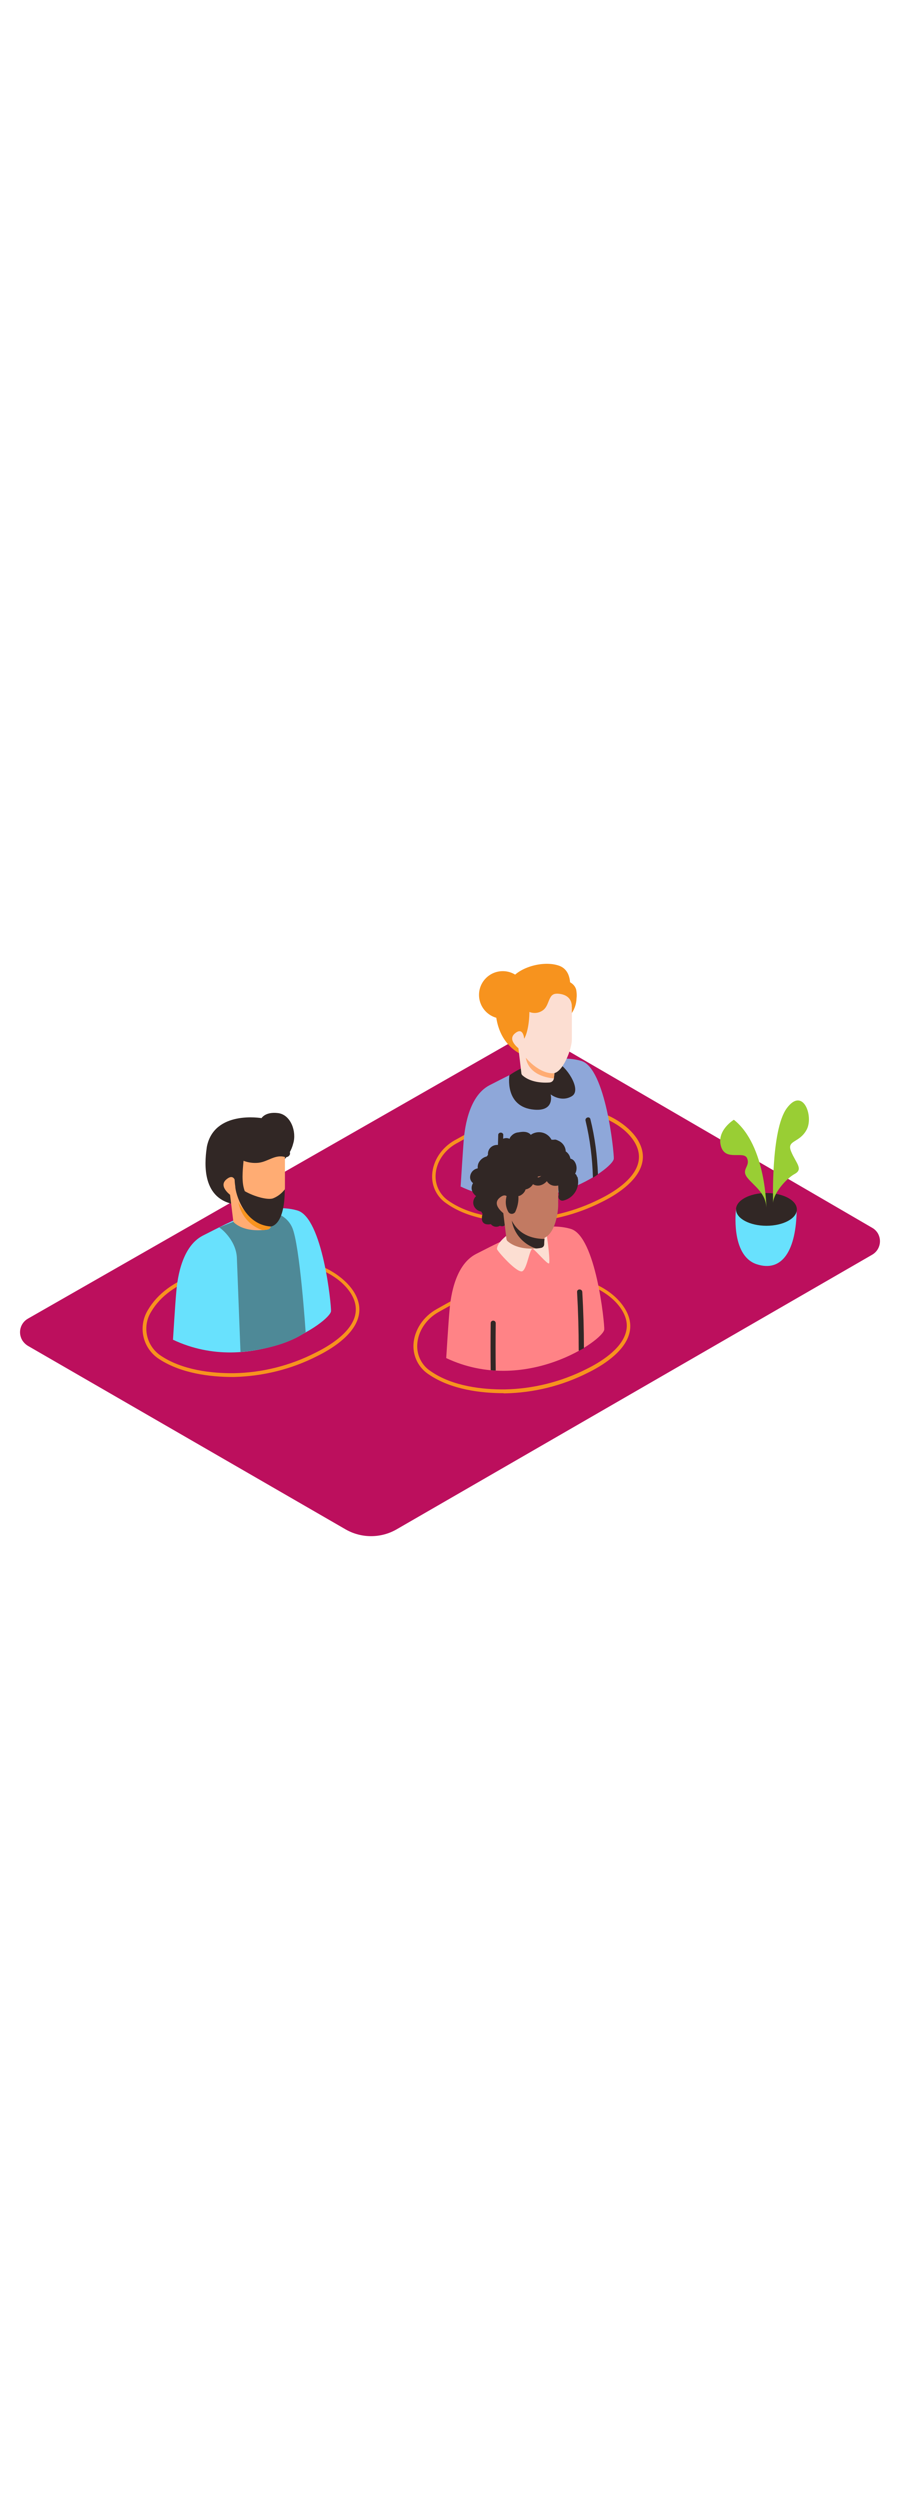 <svg version="1.1" id="Layer_1" xmlns="http://www.w3.org/2000/svg" xmlns:xlink="http://www.w3.org/1999/xlink" x="0px" y="0px" viewBox="0 0 500 500" style="width: 180px;" xml:space="preserve" data-imageid="diversity-54" imageName="Diversity" class="illustrations_image">
<style type="text/css">
	.st0_diversity-54{fill:#BC0F5D;}
	.st1_diversity-54{fill:url(#SVGID_1_);}
	.st2_diversity-54{fill:#F7931E;}
	.st3_diversity-54{fill:#8EA7D9;}
	.st4_diversity-54{fill:#312725;}
	.st5_diversity-54{fill:#FCDED2;}
	.st6_diversity-54{fill:#FFAC73;}
	.st7_diversity-54{fill:url(#SVGID_00000006695477534085330850000011541691890092763790_);}
	.st8_diversity-54{fill:#FF8386;}
	.st9_diversity-54{fill:#C27A62;}
	.st10_diversity-54{fill:#68E1FD;}
	.st11_diversity-54{fill:#99CE34;}
	.st12_diversity-54{fill:url(#SVGID_00000159453375086310287980000015973424233236108205_);}
	.st13_diversity-54{opacity:0.47;fill:#312725;enable-background:new    ;}
</style>
<path id="field_diversity-54" class="st0_diversity-54" d="M484.5,237.6L300.1,130.3c-2.7-1.5-6-1.5-8.7,0L15.5,288.1c-4.2,2.4-5.6,7.7-3.2,11.9c0,0,0,0,0,0&#xA;&#9;c0.8,1.3,1.9,2.4,3.2,3.2l176.4,101.9c8.8,5.1,19.7,5.1,28.5,0l264.1-152.5c4.2-2.4,5.6-7.7,3.2-11.9&#xA;&#9;C486.9,239.4,485.8,238.3,484.5,237.6L484.5,237.6z"/>
<g id="race3_diversity-54">
	
		<linearGradient id="SVGID_1_-diversity-54" gradientUnits="userSpaceOnUse" x1="303.846" y1="-1992.928" x2="321.456" y2="-1964.207" gradientTransform="matrix(1 0 0 1 0 2195.05)">
		<stop offset="0" style="stop-color:#312725"/>
		<stop offset="1" style="stop-color:#BC0F5D"/>
	</linearGradient>
	<path class="st1_diversity-54" d="M330.4,231.1c-6.1,3.6-19.5,9.6-25.4,13.5l-49-30.1l65.3-29.8l43.5,26.4C361.3,212.8,333.7,229.2,330.4,231.1z&#xA;&#9;&#9;"/>
	<path class="st2_diversity-54" d="M288.6,234.5c-11.9,0-28.4-1.8-40.4-10.3c-5.4-3.5-8.5-9.7-8.1-16.1c0.4-7.7,5.2-15,12.5-19.1l1.3-0.7&#xA;&#9;&#9;c9.5-5.3,15.8-8.9,26.4-12.3c1.5-0.5,3.2-1.1,5-1.8c3.9-1.5,7.9-3,11.5-3.2c8.3-0.7,16.6-0.7,24.9,0.1c16.3,1.4,27.5,10,32.1,16.9&#xA;&#9;&#9;c3.1,4.7,4.1,9.5,2.8,14.2c-2.7,10.1-15.1,17.6-22.3,21.1c-14,7.1-29.4,10.9-45,11.2L288.6,234.5z M308.6,172.5&#xA;&#9;&#9;c-3.9,0-7.8,0.2-11.7,0.5l0,0c-3.3,0.2-7.2,1.7-10.9,3.1c-1.8,0.7-3.5,1.3-5.1,1.8c-10.5,3.4-16.7,6.9-26.1,12.2l-1.3,0.7&#xA;&#9;&#9;c-6.8,3.8-11.2,10.5-11.5,17.5c-0.3,5.7,2.5,11.2,7.3,14.4c11.9,8.3,28.2,9.9,39.9,9.9c15.3-0.3,30.4-4.1,44.1-11&#xA;&#9;&#9;c6.9-3.4,18.7-10.4,21.2-19.8c1.1-4.1,0.3-8.4-2.5-12.6c-6.5-9.8-20-15.1-30.6-16C317.1,172.7,312.9,172.5,308.6,172.5L308.6,172.5&#xA;&#9;&#9;z"/>
	<path class="st3_diversity-54" d="M255.9,214.7c0,0,1.3-20.4,1.7-25.4c0.4-4.6,2-24.5,14.4-30.9c15.8-8,34-18.4,50.9-13.5&#xA;&#9;&#9;c13.6,3.9,18.3,51.2,18.1,54.3C340.8,204.9,298.5,234.8,255.9,214.7z"/>
	<path class="st4_diversity-54" d="M283,152.9c0,0-2.9,17.7,13.8,19.1c11.7,1,9.1-8.5,9.1-8.5s5.8,4.6,11.8,1s-3.9-17.7-8.4-18.6&#xA;&#9;&#9;S293.9,145.2,283,152.9z"/>
	
		<ellipse transform="matrix(0.668 -0.744 0.744 0.668 12.027 243.708)" class="st2_diversity-54" cx="279.4" cy="108.4" rx="13.2" ry="13.2"/>
	<path class="st2_diversity-54" d="M316.9,119.4c2.1-2.6,3.3-5.9,3.4-9.2c0.2-1.6,0.1-3.3-0.2-4.9c-0.5-1.7-1.6-3-3.1-3.9&#xA;&#9;&#9;c-1.1-0.7-2.2-1.6-3.1-2.6c0,0-34.5-6.7-38.4,13.3l0,0c-0.7,5.6-0.3,22.6,15.1,29.7c15.7,7.2,8.4-18.4,8.4-18.4"/>
	<path class="st5_diversity-54" d="M308.6,147.9L288,137.8l1.7,14.3c0,0,0.1,0.3,0.4,0.7c3.7,3.4,9.5,4.5,15.2,4.1c1.3-0.1,2.3-1.1,2.4-2.3&#xA;&#9;&#9;C308,152.4,308.2,150.2,308.6,147.9z"/>
	<path class="st5_diversity-54" d="M317.6,115.6c0,0,1.2-6.7-6.4-7.9c-2-0.3-4-0.3-5.2,1.6c-1.5,2.3-1.7,5.1-3.9,7.1c-2.2,1.9-5.3,2.4-8,1.3&#xA;&#9;&#9;c0,2.2,0.3,3.9,3,4.6S315.5,119.9,317.6,115.6z"/>
	<path class="st2_diversity-54" d="M290.3,109.2c8.2-2.9,16-4.7,24.7-3.5c0.8,0,1.4,0.6,1.4,1.4c0,0,0,0,0,0c0.6-3.5,1.4-12.3-5.6-15&#xA;&#9;&#9;c-8.9-3.3-23.8,0.9-27.9,8.9c-2.1,4-3.1,8.4-2.9,12.9C283.1,111.7,286.8,110.5,290.3,109.2z"/>
	<path class="st6_diversity-54" d="M308,151.6l-0.3,3c0,0-13.7-0.4-15.6-11.5L308,151.6z"/>
	<path class="st5_diversity-54" d="M317.7,115v18.1c0,5.2-5.1,18.7-10.6,18.7c-8.6,0-17.3-10.4-17.3-12.6c0,0-8.6-5.4-3.8-9.5s5.2,2.9,5.2,2.9&#xA;&#9;&#9;s2.6-3.8,2.9-14.1C302.2,119.5,310.3,118.3,317.7,115z"/>
	<path class="st4_diversity-54" d="M329.9,209.5c0.8-0.5,1.6-1,2.3-1.6c-0.4-10.3-1.7-20.6-4.2-30.6c-0.4-1.8-3.1-1-2.7,0.8&#xA;&#9;&#9;c2.5,10.4,3.8,21,4.1,31.7L329.9,209.5z"/>
	<path class="st4_diversity-54" d="M277.4,221c0.4,0,0.8,0.1,1.2,0.1l1-35.3c-0.2-0.8-1-1.2-1.8-1c-0.5,0.1-0.9,0.5-1,1l-1,35.1&#xA;&#9;&#9;C276.3,220.9,276.8,220.9,277.4,221z"/>
</g>
<g id="race2_diversity-54">
	
		<linearGradient id="SVGID_00000106122574367997259860000010057309807016055741_-diversity-54" gradientUnits="userSpaceOnUse" x1="305.52" y1="-1899.856" x2="326.82" y2="-1865.116" gradientTransform="matrix(1 0 0 1 0 2195.05)">
		<stop offset="0" style="stop-color:#312725"/>
		<stop offset="1" style="stop-color:#BC0F5D"/>
	</linearGradient>
	<path style="fill:url(#SVGID_00000106122574367997259860000010057309807016055741_);" d="M337.6,330.2&#xA;&#9;&#9;c-7.4,4.3-23.6,11.5-30.7,16.3l-59.2-36.4l78.9-36.1l52.6,31.9C375,308.1,341.6,327.9,337.6,330.2z"/>
	<path class="st4_diversity-54" d="M320.4,208.8c-0.1-0.5-0.4-0.9-0.9-1.2c1.3-2.3,1-5.2-0.6-7.2c-0.5-0.6-1.2-1-2-1.2c-0.3-1.6-1.2-3.1-2.6-4&#xA;&#9;&#9;c-0.1-2.7-1.8-5-4.2-6l0,0c-0.4-0.2-0.8-0.4-1.2-0.5c-0.4-0.1-0.8-0.1-1.2,0c-0.4,0-0.9,0-1.3,0c-2-3.8-6.7-5.3-10.6-3.3&#xA;&#9;&#9;c0,0,0,0,0,0c-0.3,0.2-0.6,0.3-0.9,0.6c-0.2-0.2-0.4-0.5-0.7-0.7c-1.8-1.3-4-1.1-6.1-0.7c-1.9,0.1-3.6,1.2-4.7,2.8&#xA;&#9;&#9;c-0.1,0.2-0.2,0.5-0.3,0.8c-1.9-0.9-4.1-0.3-5.4,1.4c-0.5,0.6-0.8,1.3-1,2c-1.2-0.1-2.5,0.2-3.5,0.9c-1.5,1-2.3,2.8-2.1,4.6&#xA;&#9;&#9;c-0.2,0.3-0.5,0.6-0.7,0.9c-1.8,0.4-3.4,1.6-4.3,3.2c-0.6,1-0.8,2.2-0.7,3.4c-2.2,0.4-3.9,2.1-4.2,4.4c-0.2,1.5,0.4,2.9,1.6,3.8&#xA;&#9;&#9;c-1,1.6-1.1,3.6-0.1,5.2c0.5,0.8,1.1,1.5,1.8,2c-1.7,1.6-2.1,4.1-0.9,6.1c0.8,1.3,2.2,2.3,3.8,2.5c0,0.1,0.1,0.3,0.2,0.4&#xA;&#9;&#9;c0.1,0.3,0.3,0.5,0.5,0.8c-0.6,2.2-0.9,5,1.8,5.8c0.9,0.2,1.9,0.2,2.8,0c1.2,1.5,3.3,1.9,5,0.9l0.7,0.2c1.1,0.3,2.3-0.3,2.7-1.4&#xA;&#9;&#9;c0.5-1.9,0.4-3.9-0.2-5.8c0.2-0.6,0.5-1.1,0.7-1.7c0.3-0.3,0.5-0.7,0.6-1.2c0.3-0.5,0.5-1,0.8-1.4c0.4-0.5,0.7-0.9,1.1-1.3&#xA;&#9;&#9;c1,0.1,1.9-0.6,2.1-1.5c0.3-1.2,0.2-2.5-0.3-3.7c1.3-0.7,2.2-2,2.4-3.4c0-0.4,0-0.8,0-1.2c0.9,0.3,1.9,0.3,2.8-0.1&#xA;&#9;&#9;c1.1-0.4,2-1.2,2.5-2.2c1.9,1.8,4.5,2.9,6.9,1.6c1-0.5,1.8-1.4,2.2-2.4c0.8,0.5,1.8,0.7,2.8,0.7c1.1,0,2.2-0.6,2.7-1.6&#xA;&#9;&#9;c0.5,0.4,1,0.7,1.6,0.9l0.6,7.8c0,0.2,0,0.3,0.1,0.5c-0.6,1.1-0.2,2.4,0.9,3c0.5,0.3,1,0.3,1.6,0.2c5.7-1.4,9.3-7.1,7.9-12.9&#xA;&#9;&#9;C320.5,209.1,320.5,209,320.4,208.8z"/>
	<path class="st2_diversity-54" d="M279.8,329.5c-12.3,0-29.2-1.9-41.7-10.5c-5.5-3.6-8.7-9.9-8.4-16.5c0.4-7.9,5.3-15.5,12.9-19.7l1.6-0.9&#xA;&#9;&#9;c9.6-5.4,16-9,26.9-12.4c1.5-0.5,3.2-1.1,5-1.8c4.1-1.6,8.3-3.2,12-3.4c8.5-0.7,17.1-0.7,25.6,0.1c10.5,0.9,25.5,6,33,17.4&#xA;&#9;&#9;c3.2,4.8,4.2,9.8,2.9,14.6c-2.8,10.5-15.6,18.1-22.9,21.7c-14.4,7.3-30.2,11.2-46.3,11.5H279.8z M300.3,265.6c-4,0-8,0.2-12,0.5&#xA;&#9;&#9;l0,0c-3.4,0.2-7.5,1.8-11.4,3.3c-1.8,0.7-3.5,1.3-5.1,1.8c-10.7,3.4-17,7-26.5,12.3l-1.6,0.9c-7,3.9-11.5,10.8-11.9,18.1&#xA;&#9;&#9;c-0.3,5.9,2.5,11.6,7.5,14.8c12.2,8.5,29.1,10.2,41.1,10.1c15.8-0.3,31.3-4.2,45.4-11.3c7.1-3.5,19.3-10.7,21.9-20.4&#xA;&#9;&#9;c1.2-4.3,0.3-8.6-2.6-13c-6.7-10.1-20.7-15.6-31.5-16.5C309.2,265.8,304.8,265.6,300.3,265.6L300.3,265.6z"/>
	<path class="st8_diversity-54" d="M247.9,310c0,0,1.3-21,1.8-26.1c0.4-4.7,2-25.3,14.9-31.8c16.3-8.2,35-18.9,52.4-13.9&#xA;&#9;&#9;c14.1,4,18.9,52.7,18.7,55.9C335.4,299.9,291.8,330.7,247.9,310z"/>
	<path class="st5_diversity-54" d="M276.1,249.4c0,1,11.5,14,14.2,12.3s4-13.4,5.8-12.3s8,8.6,8.9,8s-1.4-20.7-3.2-24S276.1,242,276.1,249.4z"/>
	<path class="st9_diversity-54" d="M310.1,205.8v18.7c0.1,5.3-2.2,19.8-10.9,19.3s-17.8-10.7-17.8-13c0,0-8.9-5.5-3.9-9.8s5.5,2.9,5.5,2.9&#xA;&#9;&#9;s2.7-3.9,2.9-14.6C294.1,210.4,302.5,209.2,310.1,205.8z"/>
	<path class="st9_diversity-54" d="M281.8,244.9c4.5,4.1,11.8,4.9,18.5,3.9c1-0.1,1.9-0.9,2-1.9c0.1-2.1,0.2-4.1,0.4-6.2l-23.1-11.3l1.8,14.7&#xA;&#9;&#9;C281.4,244.2,281.5,244.4,281.8,244.9z"/>
	<path class="st4_diversity-54" d="M297.7,249.1c0.9,0,1.8-0.1,2.7-0.3c1-0.1,1.8-0.8,1.9-1.8c0-1.1,0.1-2.1,0.2-3.2c-4.9,0-13.6-1.2-18.2-10.2&#xA;&#9;&#9;C285.5,240.8,290.7,246.8,297.7,249.1z"/>
	<path class="st4_diversity-54" d="M274.1,316.9h1.3c-0.1-8.8-0.1-17.5,0-26.3c0-0.8-0.6-1.4-1.4-1.4s-1.4,0.6-1.4,1.4c-0.1,8.7-0.1,17.4,0,26.1&#xA;&#9;&#9;L274.1,316.9z"/>
	<path class="st4_diversity-54" d="M321.6,305.9L321.6,305.9l0.3-0.1l0.8-0.4l0.9-0.5l0.8-0.4c0-10.4-0.3-20.8-0.9-31.2c-0.1-1.9-3-1.9-2.9,0&#xA;&#9;&#9;c0.6,10.7,0.9,21.4,0.9,32.1C321.5,305.6,321.5,305.8,321.6,305.9z"/>
	<path class="st4_diversity-54" d="M314.4,207.1c-0.2-0.8-0.9-1.5-1.8-1.5c0-0.3,0-0.6,0-0.9c-0.1-2.8-4.4-2.8-4.3,0c0,0.2-0.1,0.4-0.2,0.6&#xA;&#9;&#9;c-0.1-1.1-1-2-2.2-2.1c-0.3-0.2-0.6-0.3-1-0.3c-1.2,0-2.1,1-2.2,2.2c0,0.4,0.1,0.8,0.2,1.1c-0.4,0.6-0.8,1.2-1.3,1.8&#xA;&#9;&#9;c-0.3,0.3-2.5,2.3-3,1.4h0.1c0.8-0.8,0.8-2.2,0-3c-0.4-0.4-0.9-0.6-1.5-0.6c-0.4-0.5-1-0.7-1.6-0.7c-1.2,0-2.1,1-2.2,2.2v0.3&#xA;&#9;&#9;c-1.4,0.4-3,0.3-4.3-0.3c-0.2-0.1-0.4-0.1-0.6-0.1c-0.1-0.2-0.2-0.4-0.3-0.6c-0.6-1-1.9-1.3-3-0.8c-1,0.6-1.4,1.9-0.8,3&#xA;&#9;&#9;c0,0,0,0,0,0c0.1,0.1,0.1,0.2,0.2,0.3l0,0c-0.3-0.1-0.6-0.1-1,0c-0.3-1.1-1.6-1.8-2.7-1.4c-1.1,0.3-1.7,1.5-1.5,2.6&#xA;&#9;&#9;c0.3,1.5,1.4,2.8,2.9,3.4c0,0.1,0,0.3,0.1,0.4c-1.1,0.1-1.9,1.1-1.8,2.2c0,0.3,0.1,0.6,0.3,0.9c0.3,0.4,0.7,0.8,1.1,1.2&#xA;&#9;&#9;c-0.1,0.3-0.2,0.6-0.3,0.9c0,0.1-0.1,0.2-0.1,0.2c-1,3.1-0.8,6.4,0.8,9.3c0.6,1,1.9,1.4,3,0.8c0,0,0,0,0,0c0.3-0.2,0.6-0.4,0.8-0.7&#xA;&#9;&#9;c1.3-2.8,2-5.8,1.8-8.9c0.3-0.1,0.6-0.1,0.8-0.2c1.5-0.7,2.7-1.9,3.2-3.5c1.7-0.3,3.2-1.4,4.1-2.9c1.1,0.7,2.4,0.9,3.7,0.7&#xA;&#9;&#9;c1.6-0.3,3-1.2,4-2.4c1,1.7,2.9,2.7,4.9,2.6c3,0,5.5-2.5,5.5-5.5c0-0.4,0-0.8-0.1-1.2L314.4,207.1z"/>
</g>
<g id="plant_diversity-54">
	<path class="st10_diversity-54 targetColor" d="M408.9,227.3c0,0-3.2,25.5,11.3,30.5c14.5,4.9,22.2-7.9,22.4-30.5" style="fill: rgb(104, 225, 253);"/>
	<ellipse class="st4_diversity-54" cx="425.8" cy="227.4" rx="16.9" ry="9.1"/>
	<path class="st11_diversity-54" d="M425.8,227.3c0,0,0-35.4-18.1-49.7c0,0-9.6,5.8-7.2,14.6s12.8,2.3,14.6,6.9s-3.6,6,0.1,10.7&#xA;&#9;&#9;S425.8,218.3,425.8,227.3z"/>
	<path class="st11_diversity-54" d="M429.5,224.4c0,0-1.4-41,7.6-53.2s15.1,4.5,11,12s-11.2,5.6-8.6,12s7,9.8,2,12.5S429.1,219.2,429.5,224.4z"/>
</g>
<g id="race1_diversity-54">
	
		<linearGradient id="SVGID_00000100384640169104321090000003410803717438305952_-diversity-54" gradientUnits="userSpaceOnUse" x1="153.976" y1="-1909.274" x2="175.276" y2="-1874.534" gradientTransform="matrix(1 0 0 1 0 2195.05)">
		<stop offset="0" style="stop-color:#312725"/>
		<stop offset="1" style="stop-color:#BC0F5D"/>
	</linearGradient>
	<path style="fill:url(#SVGID_00000100384640169104321090000003410803717438305952_);" d="M186.1,320.8&#xA;&#9;&#9;c-7.4,4.3-23.6,11.5-30.7,16.3l-59.3-36.4l78.9-36.1l52.6,31.8C223.5,298.7,190.1,318.5,186.1,320.8z"/>
	<path class="st2_diversity-54" d="M129.3,320.5c-12.3,0-29.2-1.9-41.7-10.5c-8.5-6.1-10.9-17.6-5.5-26.6c11.3-19.3,36.9-23.8,55.6-27&#xA;&#9;&#9;c8.4-1.5,17-1.9,25.5-1.2c16.8,1.5,28.3,10.3,33,17.4c3.2,4.8,4.2,9.8,2.9,14.6c-2.8,10.5-15.6,18.1-22.9,21.7&#xA;&#9;&#9;c-14.3,7.3-30.1,11.2-46.2,11.6H129.3z M155.3,256.9c-5.8,0-11.5,0.5-17.2,1.5l0,0c-18.3,3.2-43.4,7.5-54.2,26&#xA;&#9;&#9;c-4.9,8-2.7,18.4,4.9,23.9c12.2,8.5,29.1,10.2,41.1,10.1c15.8-0.3,31.3-4.2,45.4-11.4c7.1-3.5,19.3-10.7,21.9-20.4&#xA;&#9;&#9;c1.1-4.3,0.3-8.6-2.6-13c-6.7-10.1-20.7-15.6-31.5-16.5C160.5,257,158,256.9,155.3,256.9L155.3,256.9z"/>
	<path class="st10_diversity-54 targetColor" d="M96.1,299.8c0,0,1.3-21,1.8-26.1c0.4-4.7,2-25.3,14.9-31.8c16.3-8.2,35.1-18.9,52.4-13.9&#xA;&#9;&#9;c14.1,4,18.9,52.7,18.7,55.9C183.6,289.7,140,320.5,96.1,299.8z" style="fill: rgb(104, 225, 253);"/>
	<path class="st10_diversity-54 targetColor" d="M121.7,237.4c0.3-0.1,9.5,6.7,9.9,17s2,52.2,2,52.2s22.3-1.3,36.2-11c0,0-3.2-48.6-7.5-58.2&#xA;&#9;&#9;s-16.7-9.5-16.7-9.5L121.7,237.4z" style="fill: rgb(104, 225, 253);"/>
	<path class="st13_diversity-54" d="M121.7,237.4c0.3-0.1,9.5,6.7,9.9,17s2,52.2,2,52.2s22.3-1.3,36.2-11c0,0-3.2-48.6-7.5-58.2&#xA;&#9;&#9;s-16.7-9.5-16.7-9.5L121.7,237.4z"/>
	<path class="st4_diversity-54" d="M157.5,200.2c2.6-2.6,4.5-5.8,5.4-9.4c2-6.5-1.3-16-8.4-16.9s-9.2,2.8-9.2,2.8s-26.4-4.6-30.4,16l0,0&#xA;&#9;&#9;c-0.8,5.8-3.9,26.8,13.2,31.4s11-19.7,11-19.7"/>
	<path class="st6_diversity-54" d="M158.3,195.6v18.7c0.1,5.3-2.2,19.8-10.9,19.3s-17.8-10.6-17.8-13c0,0-8.9-5.5-3.9-9.8s5.4,2.9,5.4,2.9&#xA;&#9;&#9;s2.7-3.9,2.9-14.6C142.2,200.2,150.6,199,158.3,195.6z"/>
	<path class="st6_diversity-54" d="M130,234.7c4.5,4.1,11.8,4.9,18.5,3.9c1-0.1,1.9-0.9,2-1.9c0.1-2.1,0.2-4.1,0.4-6.2l-23.1-11.3l1.8,14.7&#xA;&#9;&#9;C129.5,234,129.7,234.3,130,234.7z"/>
	<path class="st2_diversity-54" d="M145.8,238.9c0.9,0,1.8-0.1,2.7-0.3c1-0.1,1.8-0.9,1.9-1.9c0-1.1,0.1-2.1,0.2-3.2c-4.9,0-13.6-1.1-18.2-10.2&#xA;&#9;&#9;C133.7,230.6,138.8,236.6,145.8,238.9z"/>
	<path class="st4_diversity-54" d="M159.4,194c-3.2-1-6.7-0.8-9.9,0.5c-5.3,2.4-9.5,3.7-14.9,0.8c-0.1-0.1-0.3-0.2-0.4-0.2h-0.1&#xA;&#9;&#9;c-1.1-0.6-2.4-0.2-3,0.9c-0.3,0.6-0.3,1.2-0.1,1.8c-0.3,5.2-1.2,11.3-0.3,16.7c0,3.7,4.8,21.4,19.7,22.4c0,0,7.8-0.1,7.8-20.6&#xA;&#9;&#9;c-1.7,2.2-4,4-6.6,5c-2.9,0.9-9.9-0.8-15.6-4l0,0c-1.9-4.9-1.2-11.3-0.7-16.9c2.6,1,5.5,1.4,8.3,1.1c5.4-0.6,9.1-4.8,14.8-3.2&#xA;&#9;&#9;c1.2,0.3,2.4-0.5,2.7-1.6C161.3,195.4,160.6,194.3,159.4,194L159.4,194z"/>
</g>
</svg>
